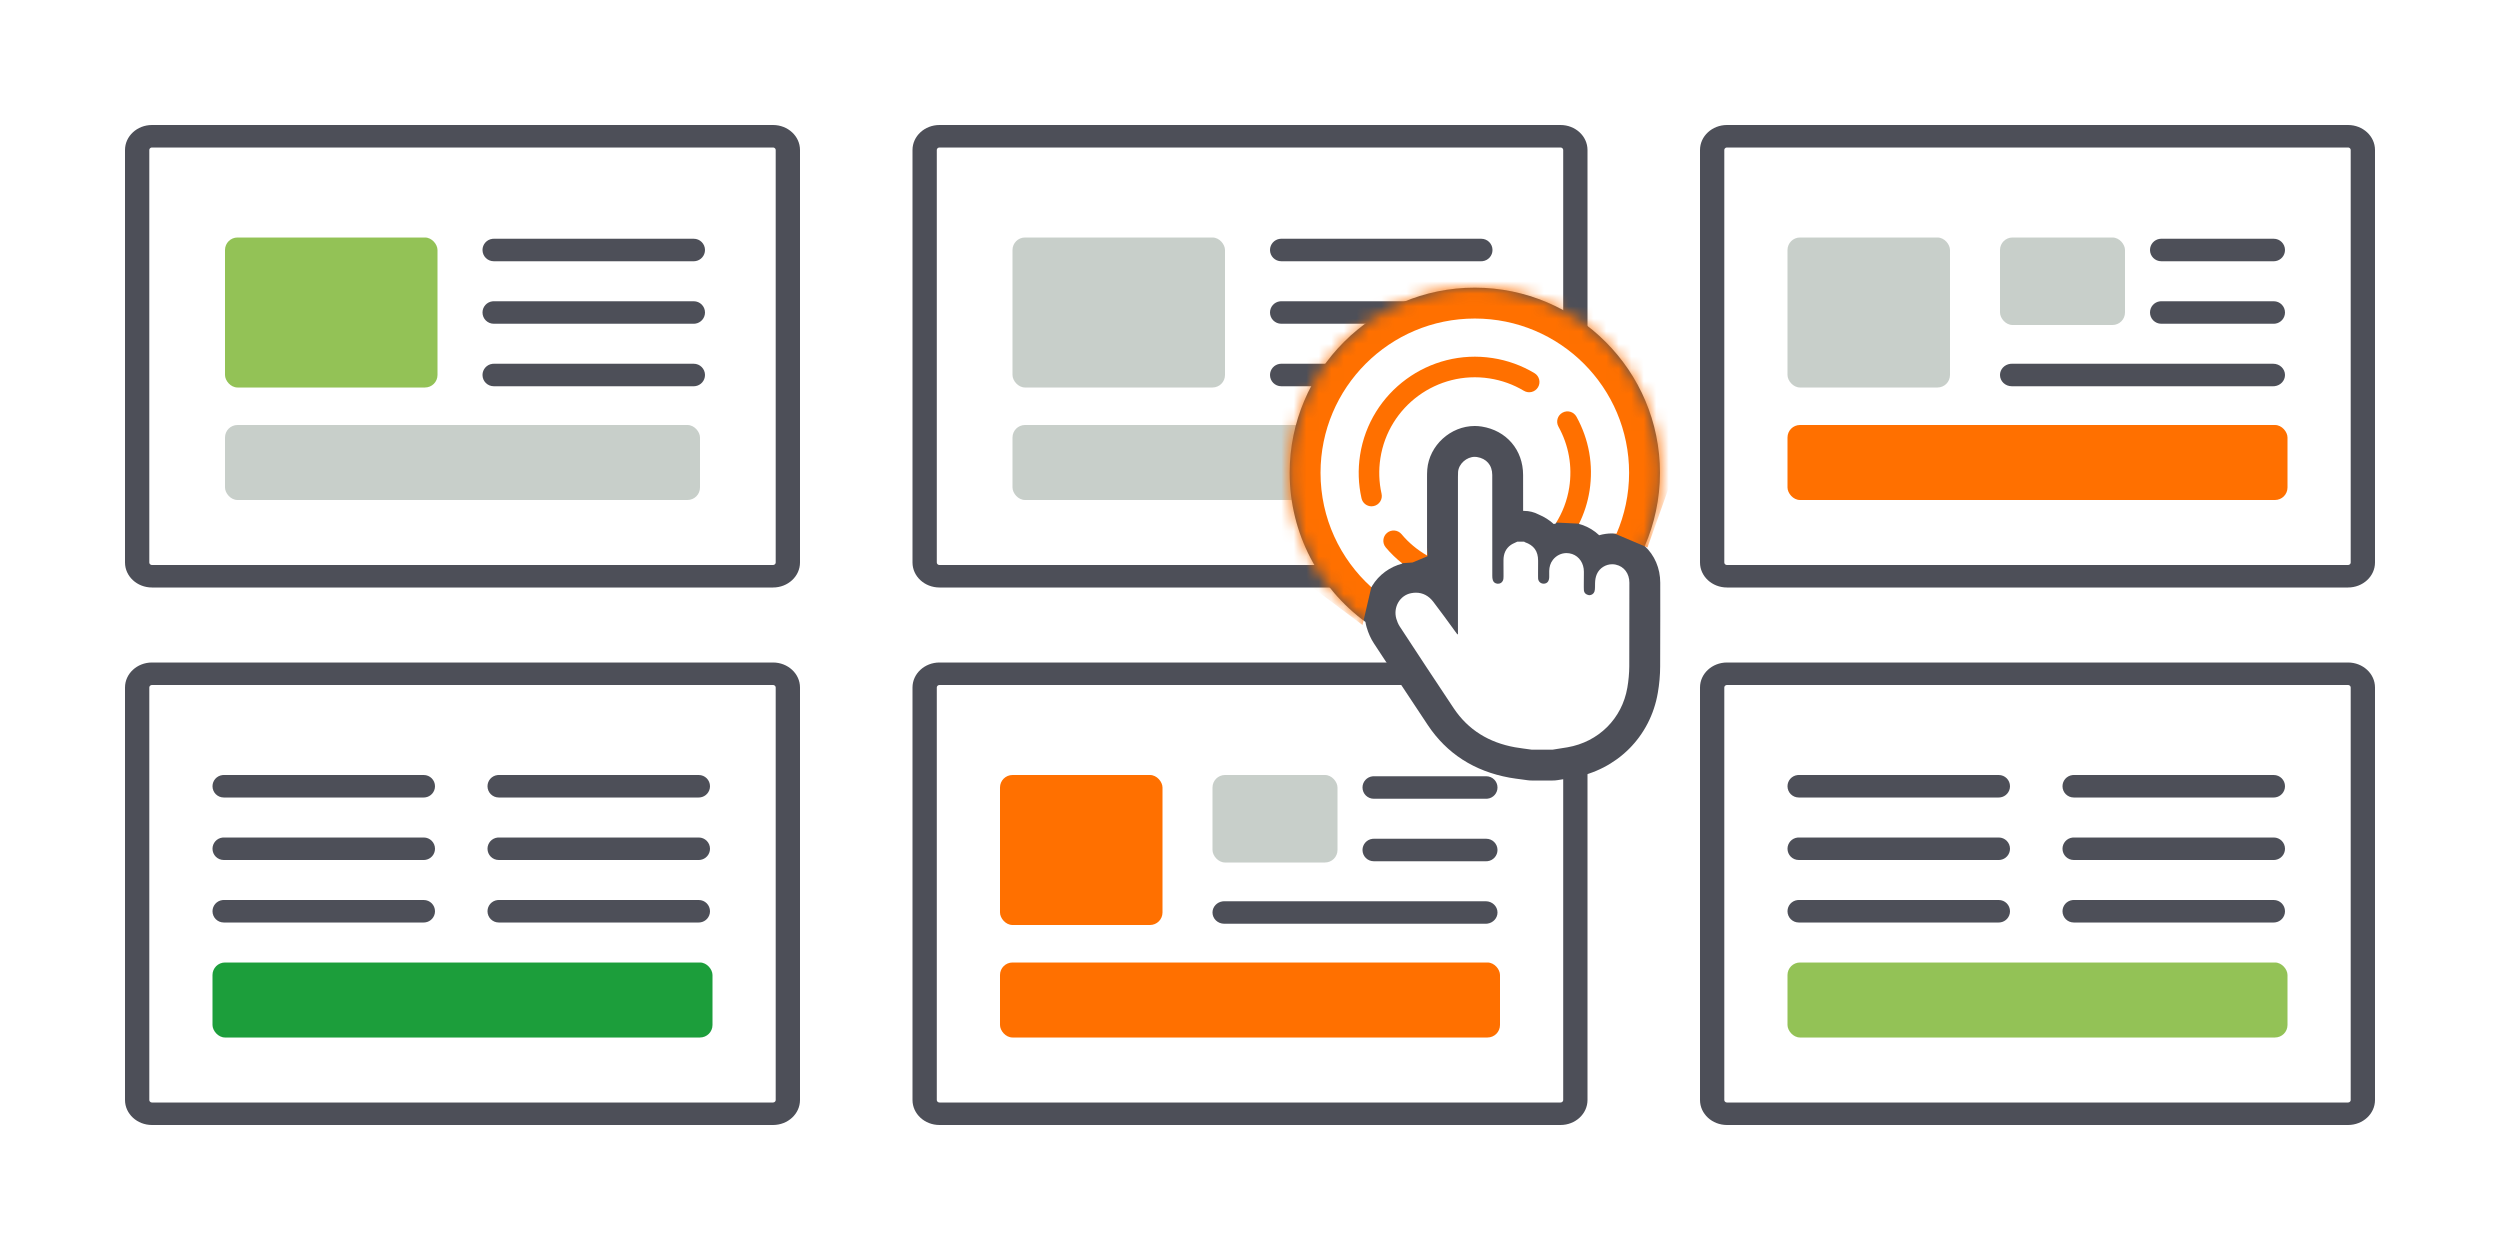 <svg xmlns="http://www.w3.org/2000/svg" xmlns:xlink="http://www.w3.org/1999/xlink" width="200" height="100" viewBox="0 0 200 100">
    <defs>
        <path id="prefix__a" d="M29.82 23.623c0-1.177-.463-2.215-1.241-2.934.78-1.8 1.218-3.782 1.218-5.865 0-8.168-6.644-14.812-14.812-14.812S.173 6.658.173 14.824c0 4.892 2.389 9.23 6.059 11.93.026.147.06.294.102.438.139.477.333.904.576 1.274 1.329 2.026 2.834 4.32 4.327 6.558 1.514 2.265 3.703 3.671 6.51 4.185.353.062.674.104.987.144.15.02.3.04.449.062.117.017.236.025.355.025h1.672c.132 0 .263-.008.395-.03.148-.025.295-.047.442-.07.255-.04.507-.079.76-.12 3.544-.612 6.22-3.277 6.819-6.795.122-.703.186-1.414.187-2.11.009-2.64.009-2.972.009-4.039-.002-.549-.002-1.294-.002-2.653z"/>
    </defs>
    <g fill="none" fill-rule="evenodd">
        <path fill="#FFF" d="M0 0H200V100H0z"/>
        <g transform="translate(73 10)">
            <path fill="#4D4F58" d="M51.84 0C53.033 0 54 .895 54 2v33c0 1.105-.967 2-2.16 2H2.16C.967 37 0 36.105 0 35V2C0 .895.967 0 2.16 0h49.68zm0 1.8H2.16c-.1 0-.183.062-.208.147L1.944 2v33c0 .092.067.17.159.193l.057.007h49.68c.1 0 .183-.062.208-.147l.008-.053V2c0-.092-.067-.17-.159-.193L51.84 1.8z"/>
            <path fill="#4D4F58" d="M45.5 9.1c.497 0 .9.403.9.9 0 .459-.343.837-.787.893l-.113.007h-16c-.497 0-.9-.403-.9-.9 0-.459.343-.837.787-.893L29.5 9.1h16z"/>
            <rect width="17" height="12" x="8" y="9" fill="#C8CFCA" rx="1"/>
            <rect width="38" height="6" x="8" y="24" fill="#C8CFCA" rx="1"/>
            <path fill="#4D4F58" d="M45.5 14.1c.497 0 .9.403.9.9 0 .459-.343.837-.787.893l-.113.007h-16c-.497 0-.9-.403-.9-.9 0-.459.343-.837.787-.893l.113-.007h16zM45.5 19.1c.497 0 .9.403.9.9 0 .459-.343.837-.787.893l-.113.007h-16c-.497 0-.9-.403-.9-.9 0-.459.343-.837.787-.893l.113-.007h16z"/>
        </g>
        <g transform="translate(10 10)">
            <path fill="#4D4F58" d="M51.84 0C53.033 0 54 .895 54 2v33c0 1.105-.967 2-2.16 2H2.16C.967 37 0 36.105 0 35V2C0 .895.967 0 2.16 0h49.68zm0 1.8H2.16c-.1 0-.183.062-.208.147L1.944 2v33c0 .092.067.17.159.193l.057.007h49.68c.1 0 .183-.062.208-.147l.008-.053V2c0-.092-.067-.17-.159-.193L51.84 1.8z"/>
            <path fill="#4D4F58" d="M45.5 9.1c.497 0 .9.403.9.9 0 .459-.343.837-.787.893l-.113.007h-16c-.497 0-.9-.403-.9-.9 0-.459.343-.837.787-.893L29.5 9.1h16z"/>
            <rect width="17" height="12" x="8" y="9" fill="#93C256" rx="1"/>
            <rect width="38" height="6" x="8" y="24" fill="#C8CFCA" rx="1"/>
            <path fill="#4D4F58" d="M45.5 14.1c.497 0 .9.403.9.9 0 .459-.343.837-.787.893l-.113.007h-16c-.497 0-.9-.403-.9-.9 0-.459.343-.837.787-.893l.113-.007h16zM45.5 19.1c.497 0 .9.403.9.9 0 .459-.343.837-.787.893l-.113.007h-16c-.497 0-.9-.403-.9-.9 0-.459.343-.837.787-.893l.113-.007h16z"/>
        </g>
        <g transform="translate(73 53)">
            <path fill="#4D4F58" d="M51.84 0C53.033 0 54 .895 54 2v33c0 1.105-.967 2-2.16 2H2.16C.967 37 0 36.105 0 35V2C0 .895.967 0 2.16 0h49.68zm0 1.8H2.16c-.1 0-.183.062-.208.147L1.944 2v33c0 .092.067.17.159.193l.057.007h49.68c.1 0 .183-.062.208-.147l.008-.053V2c0-.092-.067-.17-.159-.193L51.84 1.8z"/>
            <path fill="#4D4F58" d="M45.9 9.1c.497 0 .9.403.9.9 0 .459-.343.837-.787.893l-.113.007h-9c-.497 0-.9-.403-.9-.9 0-.459.343-.837.787-.893L36.9 9.1h9z"/>
            <rect width="40" height="6" x="7" y="24" fill="#FF7000" rx="1"/>
            <path fill="#4D4F58" d="M45.9 14.1c.497 0 .9.403.9.9 0 .459-.343.837-.787.893l-.113.007h-9c-.497 0-.9-.403-.9-.9 0-.459.343-.837.787-.893l.113-.007h9zM45.859 19.1c.52 0 .941.403.941.9 0 .459-.36.837-.823.893l-.118.007H24.94c-.52 0-.941-.403-.941-.9 0-.459.36-.837.823-.893l.118-.007H45.86z"/>
            <rect width="13" height="12" x="7" y="9" fill="#FF7000" rx="1"/>
            <rect width="10" height="7" x="24" y="9" fill="#C8CFCA" rx="1"/>
        </g>
        <g transform="translate(136 10)">
            <path fill="#4D4F58" d="M51.84 0C53.033 0 54 .895 54 2v33c0 1.105-.967 2-2.16 2H2.16C.967 37 0 36.105 0 35V2C0 .895.967 0 2.16 0h49.68zm0 1.8H2.16c-.1 0-.183.062-.208.147L1.944 2v33c0 .092.067.17.159.193l.057.007h49.68c.1 0 .183-.062.208-.147l.008-.053V2c0-.092-.067-.17-.159-.193L51.84 1.8z"/>
            <path fill="#4D4F58" d="M45.9 9.1c.497 0 .9.403.9.9 0 .459-.343.837-.787.893l-.113.007h-9c-.497 0-.9-.403-.9-.9 0-.459.343-.837.787-.893L36.9 9.1h9z"/>
            <rect width="40" height="6" x="7" y="24" fill="#FF7000" rx="1"/>
            <path fill="#4D4F58" d="M45.9 14.1c.497 0 .9.403.9.9 0 .459-.343.837-.787.893l-.113.007h-9c-.497 0-.9-.403-.9-.9 0-.459.343-.837.787-.893l.113-.007h9zM45.859 19.1c.52 0 .941.403.941.9 0 .459-.36.837-.823.893l-.118.007H24.94c-.52 0-.941-.403-.941-.9 0-.459.36-.837.823-.893l.118-.007H45.86z"/>
            <rect width="13" height="12" x="7" y="9" fill="#C8CFCA" rx="1"/>
            <rect width="10" height="7" x="24" y="9" fill="#C8CFCA" rx="1"/>
        </g>
        <g transform="translate(136 53)">
            <path fill="#4D4F58" d="M51.84 0C53.033 0 54 .895 54 2v33c0 1.105-.967 2-2.16 2H2.16C.967 37 0 36.105 0 35V2C0 .895.967 0 2.16 0h49.68zm0 1.8H2.16c-.1 0-.183.062-.208.147L1.944 2v33c0 .092.067.17.159.193l.057.007h49.68c.1 0 .183-.062.208-.147l.008-.053V2c0-.092-.067-.17-.159-.193L51.84 1.8z"/>
            <rect width="40" height="6" x="7" y="24" fill="#93C256" rx="1"/>
            <path fill="#4D4F58" d="M45.9 19c.497 0 .9.403.9.9 0 .459-.343.837-.787.893l-.113.007h-16c-.497 0-.9-.403-.9-.9 0-.459.343-.837.787-.893L29.9 19h16zm-22 0c.497 0 .9.403.9.9 0 .459-.343.837-.787.893l-.113.007h-16c-.497 0-.9-.403-.9-.9 0-.459.343-.837.787-.893L7.9 19h16zm22-5c.497 0 .9.403.9.9 0 .459-.343.837-.787.893l-.113.007h-16c-.497 0-.9-.403-.9-.9 0-.459.343-.837.787-.893L29.9 14h16zm-22 0c.497 0 .9.403.9.9 0 .459-.343.837-.787.893l-.113.007h-16c-.497 0-.9-.403-.9-.9 0-.459.343-.837.787-.893L7.9 14h16zm22-5c.497 0 .9.403.9.9 0 .459-.343.837-.787.893l-.113.007h-16c-.497 0-.9-.403-.9-.9 0-.459.343-.837.787-.893L29.9 9h16zm-22 0c.497 0 .9.403.9.9 0 .459-.343.837-.787.893l-.113.007h-16c-.497 0-.9-.403-.9-.9 0-.459.343-.837.787-.893L7.9 9h16z"/>
        </g>
        <g transform="translate(10 53)">
            <path fill="#4D4F58" d="M51.84 0C53.033 0 54 .895 54 2v33c0 1.105-.967 2-2.16 2H2.16C.967 37 0 36.105 0 35V2C0 .895.967 0 2.16 0h49.68zm0 1.8H2.16c-.1 0-.183.062-.208.147L1.944 2v33c0 .092.067.17.159.193l.057.007h49.68c.1 0 .183-.062.208-.147l.008-.053V2c0-.092-.067-.17-.159-.193L51.84 1.8z"/>
            <rect width="40" height="6" x="7" y="24" fill="#1C9E3B" rx="1"/>
            <path fill="#4D4F58" d="M45.9 19c.497 0 .9.403.9.9 0 .459-.343.837-.787.893l-.113.007h-16c-.497 0-.9-.403-.9-.9 0-.459.343-.837.787-.893L29.9 19h16zm-22 0c.497 0 .9.403.9.9 0 .459-.343.837-.787.893l-.113.007h-16c-.497 0-.9-.403-.9-.9 0-.459.343-.837.787-.893L7.9 19h16zm22-5c.497 0 .9.403.9.9 0 .459-.343.837-.787.893l-.113.007h-16c-.497 0-.9-.403-.9-.9 0-.459.343-.837.787-.893L29.9 14h16zm-22 0c.497 0 .9.403.9.9 0 .459-.343.837-.787.893l-.113.007h-16c-.497 0-.9-.403-.9-.9 0-.459.343-.837.787-.893L7.9 14h16zm22-5c.497 0 .9.403.9.9 0 .459-.343.837-.787.893l-.113.007h-16c-.497 0-.9-.403-.9-.9 0-.459.343-.837.787-.893L29.9 9h16zm-22 0c.497 0 .9.403.9.9 0 .459-.343.837-.787.893l-.113.007h-16c-.497 0-.9-.403-.9-.9 0-.459.343-.837.787-.893L7.9 9h16z"/>
        </g>
        <g transform="translate(103 23)">
            <mask id="prefix__b" fill="#fff">
                <use xlink:href="#prefix__a"/>
            </mask>
            <use fill="#4D4F58" fill-rule="nonzero" xlink:href="#prefix__a"/>
            <path fill="#FF7000" d="M6 27l.7-3 .3-1.8 3-.2 1.2-.5L11 18v-7l4-1 4 1 1 6 1.4 1.8 2.1.1 2 .5 3.3 1.4L33 9l-4-9-16-3L1 1l-7 13 4 7 8 6z" mask="url(#prefix__b)"/>
            <path fill="#FFF" fill-rule="nonzero" d="M27.342 30.305c-.004.567-.057 1.143-.154 1.706-.424 2.484-2.306 4.344-4.797 4.774-.391.066-.788.126-1.182.188h-1.672c-.449-.065-.902-.114-1.348-.193-2.057-.375-3.726-1.37-4.896-3.125-1.452-2.173-2.885-4.355-4.316-6.54-.12-.184-.208-.398-.27-.61-.268-.923.277-1.877 1.184-2.051.132-.025.26-.039.382-.039.552 0 1.022.25 1.382.717.601.777 1.169 1.578 1.748 2.367l.186.251c.015-.008.032-.012.047-.02V15.169c0-.14 0-.28.01-.42.054-.651.688-1.202 1.336-1.202.057 0 .114.005.17.013.767.12 1.228.653 1.228 1.437.001 2.196 0 5.872.003 8.07 0 .114.007.235.042.342.057.178.19.273.38.288h.04c.183 0 .317-.092.389-.254.045-.1.048-.225.048-.342 0-.757-.002-.994-.002-.994l-.003.703.002-.995c0-.495.167-.927.59-1.222.153-.105.339-.172.51-.258h.555c.02.015.036.032.057.04.722.248 1.057.719 1.057 1.475l-.002.982-.002-.724v.983c0 .07-.003.139.005.208.03.237.213.395.442.395.015 0 .029 0 .044-.002.243-.022.383-.187.4-.489v-.008c.002-.017.002-.037.002-.055v-.467c.01-.324.09-.628.298-.891.274-.347.671-.536 1.086-.536.15 0 .303.025.454.076.569.195.936.75.936 1.41-.002.744-.004.982-.004.982l-.001-.725s-.002.238-.002.983c0 .085 0 .17.008.256.027.222.173.34.38.38.022.005.044.007.066.007.164 0 .338-.116.395-.28.037-.107.045-.226.045-.342 0-.1 0-.187.002-.26v.5c.001 0 .005-.15.005-.584.003-.241.045-.498.142-.719.218-.493.716-.791 1.23-.791.096 0 .19.01.283.031.668.146 1.09.712 1.09 1.447-.001 3.998.004 2.695-.008 6.688z"/>
            <path fill="#FFF" fill-rule="nonzero" d="M2.642 14.826c0-6.817 5.526-12.343 12.343-12.343s12.343 5.526 12.343 12.343c0 1.731-.363 3.373-1.006 4.868-.115-.01-.23-.02-.348-.02-.357 0-.705.049-1.04.144-.383-.363-.845-.648-1.362-.827-.086-.028-.171-.052-.257-.075.407-.822.702-1.716.85-2.67.316-2.053-.046-4.097-1.049-5.912-.22-.397-.721-.542-1.118-.321-.399.22-.542.721-.322 1.118.826 1.492 1.124 3.174.863 4.863-.166 1.065-.55 2.041-1.094 2.897-.048.011-.1.016-.149.03-.338-.312-.743-.568-1.208-.764-.355-.187-.752-.286-1.157-.286h-.082c0-1.06 0-2.067-.002-2.873 0-2.005-1.33-3.562-3.313-3.875-.187-.029-.373-.044-.554-.044-1.939 0-3.643 1.559-3.799 3.474-.018.246-.018.454-.018.62v6.267c-.768-.442-1.463-1.012-2.04-1.706-.292-.348-.81-.395-1.16-.103-.349.291-.396.81-.105 1.16.402.48.853.909 1.335 1.294-1.001.256-1.879.894-2.424 1.79-.022.035-.037.07-.057.105-2.498-2.258-4.07-5.521-4.07-9.154z"/>
            <path fill="#FF7000" fill-rule="nonzero" d="M6.902 17.484c.444-.1.723-.54.623-.984-.21-.932-.241-1.888-.094-2.843.645-4.165 4.555-7.03 8.725-6.384.983.152 1.909.485 2.754.99.392.235.896.108 1.13-.282.235-.39.106-.898-.283-1.13-1.027-.615-2.154-1.022-3.348-1.206-5.06-.783-9.82 2.699-10.603 7.761-.178 1.159-.14 2.32.115 3.456.085.383.425.644.802.644.057-.001.117-.008.18-.022z"/>
        </g>
    </g>
</svg>
